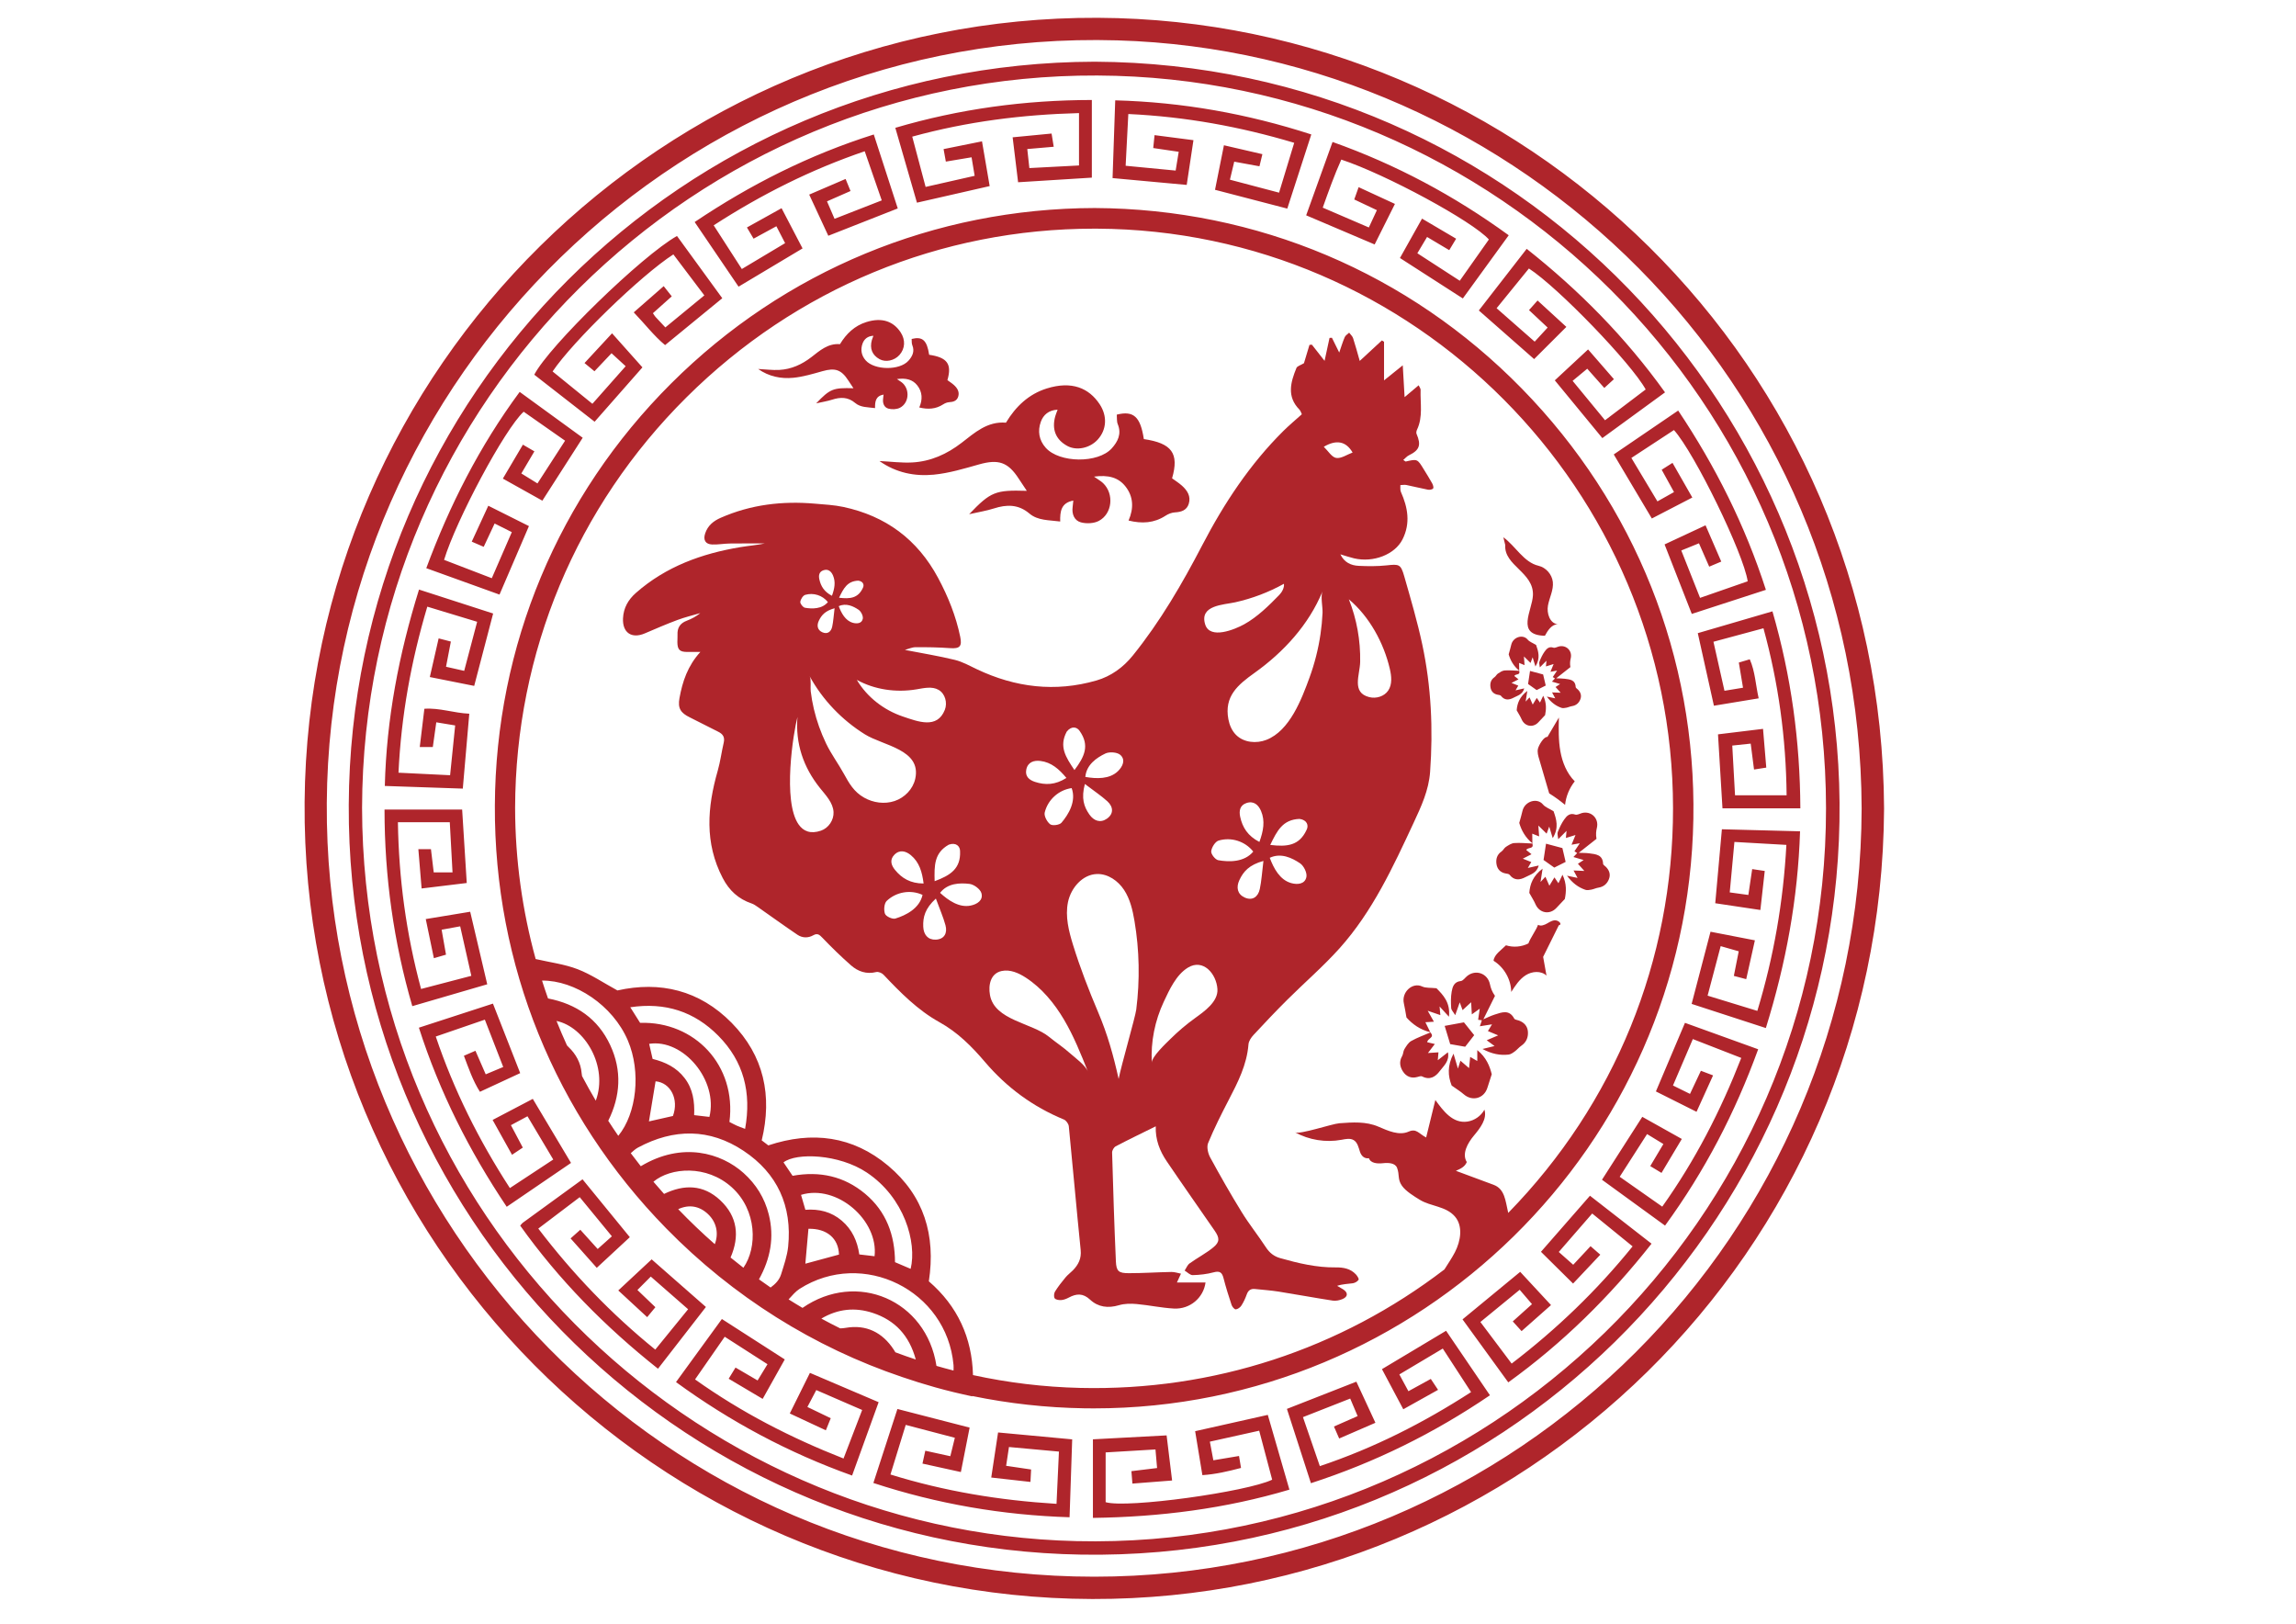 <?xml version="1.0" encoding="utf-8"?>
<!-- Generator: Adobe Illustrator 25.2.3, SVG Export Plug-In . SVG Version: 6.00 Build 0)  -->
<svg version="1.1" xmlns="http://www.w3.org/2000/svg" xmlns:xlink="http://www.w3.org/1999/xlink" x="0px" y="0px"
	 viewBox="0 0 1190.55 841.89" style="enable-background:new 0 0 1190.55 841.89;" xml:space="preserve">
<style type="text/css">
	.st0{fill:#AF252B;}
</style>
<g id="Circle">
	<path class="st0" d="M472.97,239.76c9.6-0.51,18.02-4.3,25.67-10.2c6.75-5.2,13.28-11.22,22.98-10.43
		c5.05-8.39,11.81-14.81,21.13-17.72c13.01-4.07,21.93-0.22,27.48,8.19c4.03,6.1,3.62,13.13-0.96,18.23
		c-4.09,4.55-11.04,6.01-15.89,3.34c-5.94-3.26-8.09-8.58-6.19-15.37c0.26-0.94,0.65-1.84,1.22-3.4c-4.61,0.2-7.41,2.69-8.7,6.25
		c-1.72,4.77-1.01,9.53,2.55,13.51c7.07,7.91,27.12,8.17,34.23,0.28c3.12-3.47,5.18-7.47,3.12-12.49c-0.62-1.51-0.37-3.36-0.52-4.99
		c8.77-2.18,12.26,1.11,14.03,12.68c14.51,2.14,18.4,7.36,14.64,20.34c1.62,1.19,3.5,2.36,5.12,3.81c2.77,2.48,4.74,5.5,3.54,9.38
		c-1.04,3.37-3.84,4.29-7.18,4.47c-1.66,0.09-3.46,0.81-4.87,1.73c-5.95,3.87-12.25,4.21-19.17,2.5c2.76-6.31,2.56-12.42-1.63-17.71
		c-3.71-4.69-8.98-6.04-16.29-5.06c2.25,1.59,3.62,2.33,4.71,3.37c5.78,5.53,4.85,15.87-2.22,19.59c-2.57,1.35-6.41,1.52-9.28,0.75
		c-3.42-0.92-4.79-4.26-4.29-7.98c0.13-0.94,0.2-1.89,0.35-3.31c-6.37,1.18-6.91,5.63-6.8,10.85c-5.85-0.79-11.56-0.41-15.95-4.12
		c-5.78-4.89-11.83-4.77-18.5-2.63c-3.78,1.22-7.75,1.82-12.76,2.96c11.18-11.67,13.58-12.61,29.9-12.11
		c-1.51-2.26-2.86-4.25-4.17-6.27c-5.6-8.67-10.57-10.26-20.61-7.43c-7.74,2.18-15.57,4.56-23.51,5.32
		c-9.84,0.94-19.48-0.96-28.13-7.07C461.97,239.3,467.5,240.05,472.97,239.76z M411.32,195.86c5.13-0.49,10.2-2.03,15.21-3.44
		c6.49-1.83,9.71-0.8,13.33,4.81c0.84,1.31,1.72,2.59,2.69,4.06c-10.56-0.33-12.11,0.28-19.34,7.83c3.24-0.73,5.81-1.13,8.25-1.91
		c4.32-1.39,8.23-1.46,11.97,1.7c2.84,2.4,6.53,2.16,10.32,2.67c-0.07-3.38,0.27-6.25,4.4-7.02c-0.1,0.91-0.15,1.53-0.23,2.14
		c-0.32,2.41,0.56,4.57,2.78,5.16c1.85,0.5,4.34,0.39,6-0.49c4.57-2.41,5.18-9.1,1.44-12.67c-0.7-0.67-1.59-1.15-3.05-2.18
		c4.73-0.64,8.14,0.24,10.54,3.27c2.71,3.42,2.84,7.37,1.05,11.46c4.48,1.1,8.56,0.88,12.4-1.62c0.92-0.6,2.08-1.06,3.15-1.12
		c2.16-0.12,3.97-0.72,4.64-2.89c0.77-2.51-0.5-4.47-2.29-6.07c-1.05-0.94-2.27-1.69-3.31-2.47c2.43-8.39-0.08-11.77-9.47-13.15
		c-1.14-7.49-3.4-9.61-9.07-8.2c0.09,1.05-0.06,2.25,0.34,3.23c1.33,3.25,0,5.84-2.02,8.08c-4.6,5.11-17.57,4.94-22.14-0.18
		c-2.3-2.57-2.76-5.65-1.65-8.74c0.83-2.3,2.64-3.91,5.63-4.04c-0.36,1.01-0.62,1.59-0.79,2.2c-1.23,4.39,0.16,7.83,4,9.94
		c3.14,1.72,7.63,0.78,10.28-2.16c2.97-3.3,3.23-7.85,0.62-11.79c-3.59-5.44-9.36-7.93-17.77-5.3c-6.03,1.88-10.4,6.04-13.67,11.46
		c-6.28-0.51-10.5,3.38-14.87,6.75c-4.95,3.81-10.39,6.27-16.6,6.6c-3.54,0.19-7.12-0.3-10.96-0.49
		C398.72,195.24,404.95,196.47,411.32,195.86z M731.77,539.7c-1.51,0.85-2.57,2.67-3.54,4.24c-0.65,1.04-0.56,2.53-1.18,3.59
		c-1.66,2.83-1.15,5.59,0.45,8.02c1.67,2.54,4.24,3.68,7.4,2.82c0.82-0.22,1.88-0.63,2.51-0.31c4.04,2.07,6.96,0.21,9.2-2.82
		c1.98-2.68,5.09-5.02,4.19-9.7c-1.95,1.53-3.56,2.79-5.26,4.13c0.12-1.38,0.23-2.65,0.35-4.09c-1.93,0.12-3.48,0.22-5.46,0.35
		c1.4-1.83,2.41-3.14,3.57-4.66c-1.71-0.4-2.92-0.69-3.93-0.93c0.13-2.12,4.09-2.35,1.68-5.01l0.14-0.14
		c-0.08-0.02-0.15-0.05-0.23-0.06c0.02,0.04,0.04,0.09,0.07,0.13C738.38,536.71,734.92,537.93,731.77,539.7z M766.02,544.42
		c0,2.45,0,3.99,0,5.66c-1.24-0.72-2.25-1.3-3.68-2.13c-0.23,2.24-0.4,3.97-0.59,5.81c-1.6-1.38-2.88-2.47-4.46-3.83
		c-0.48,1.5-0.8,2.51-1.3,4.08c-0.77-2.59-1.36-4.56-2.3-7.74c-3.29,6.32-2.89,11.58-0.96,16.52c2.64,1.89,4.58,3.06,6.25,4.52
		c4.39,3.85,10.51,2.24,12.27-3.32c0.67-2.11,1.35-4.22,2.27-7.05C772.48,552.78,770.74,548.23,766.02,544.42z M727.96,520.25
		c0.5,2.15,0.81,4.35,1.34,7.25c3.04,3.44,7.12,6.41,12.35,7.64c-0.85-1.72-1.69-3.44-2.54-5.17c1.36-0.08,2.71-0.17,4.42-0.27
		c-1.12-1.98-2.05-3.61-3.22-5.68c2.33,0.8,4.17,1.43,6.56,2.25c-0.17-1.9-0.27-3.03-0.4-4.48c1.59,1.74,2.93,3.23,4.85,5.33
		c0.85-7.35-3.04-11.3-6.46-14.77c-3.04-0.33-5.52-0.02-7.44-0.92C732.39,509.07,726.6,514.39,727.96,520.25z M754.58,526.31
		c0.9-2.55,1.51-4.28,2.34-6.64c0.64,1.73,0.99,2.7,1.48,4.02c1.52-1.4,2.87-2.65,4.43-4.08c0.12,2.14,0.23,3.95,0.36,6.28
		c1.56-1.12,2.57-1.84,4.1-2.93c-0.35,2.41-0.59,4.05-0.83,5.74c0.9,0.12,1.42,0.19,1.93,0.25c0.15-0.06,0.29-0.14,0.42-0.22
		c-0.13,0.09-0.27,0.16-0.42,0.22c-0.3,0.91-0.6,1.82-1.03,3.11c2.35-0.37,4.2-0.67,6.3-1c-0.84,1.38-1.47,2.41-2.13,3.5
		c1.96,0.82,3.51,1.46,5.32,2.22c-2.11,0.9-3.76,1.6-5.94,2.54c1.73,1.28,2.79,2.05,4.07,3c-2.03,0.49-3.64,0.88-6.27,1.52
		c4.94,2.64,9.14,3.38,13.53,2.91c1.12-0.12,2.24-0.92,3.21-1.63c1.2-0.87,2.14-2.1,3.36-2.93c2.61-1.79,3.68-4.33,3.46-7.31
		c-0.21-2.91-1.99-4.83-4.74-5.81c-0.81-0.29-2.05-0.39-2.35-0.97c-2.58-4.87-6.43-3.28-10.14-2.1c-2.01,0.64-3.91,1.61-5.86,2.44
		c2-4.04,4.01-8.09,6.01-12.13c-1.55-2.2-2.21-4.11-2.62-6.07c-1.18-5.63-7.45-7.85-11.88-4.16c-1.07,0.89-2.07,2.41-3.22,2.53
		c-3.53,0.38-4.29,2.99-4.74,5.53c-0.48,2.76-0.44,5.65-0.25,8.46C752.56,523.7,753.66,524.74,754.58,526.31z M764.42,536.68
		c-1.81-2.26-3.37-4.22-5.32-6.65c-3.11,0.57-6.11,1.13-9.99,1.84c1.03,3.41,1.97,6.5,2.86,9.45c2.75,0.48,5.13,0.9,7.77,1.36
		C761.32,540.67,762.87,538.68,764.42,536.68z M780.85,439.07c-0.89,0.57-1.37,1.77-2.26,2.37c-2.35,1.6-2.98,3.94-2.63,6.44
		c0.36,2.6,1.94,4.45,4.74,4.96c0.72,0.13,1.71,0.21,2.07,0.69c2.39,3.12,5.36,2.75,8.23,1.21c2.54-1.36,5.84-2.03,6.87-6.02
		c-2.09,0.47-3.82,0.86-5.64,1.27c0.6-1.03,1.16-1.99,1.79-3.06c-1.56-0.62-2.8-1.12-4.4-1.75c1.78-0.91,3.05-1.56,4.52-2.31
		c-1.18-0.95-2.03-1.62-2.73-2.19c0.89-1.61,4.07-0.32,3.18-3.29l0.16-0.06c-0.06-0.04-0.1-0.09-0.16-0.14c0,0.04,0,0.09,0,0.13
		c-3.14-0.12-6.29-0.45-9.41-0.24C783.7,437.18,782.19,438.21,780.85,439.07z M808.1,457.91c-0.7-1.02-1.27-1.85-2.08-3.03
		c-1.01,1.67-1.79,2.95-2.62,4.32c-0.74-1.67-1.33-3-2.06-4.65c-0.93,1-1.56,1.67-2.53,2.71c0.36-2.31,0.63-4.07,1.07-6.9
		c-4.92,3.71-6.56,7.97-6.89,12.56c1.36,2.46,2.44,4.09,3.2,5.86c2,4.64,7.38,5.65,10.83,1.96c1.31-1.4,2.63-2.79,4.39-4.67
		c0.73-3.64,1.07-7.84-1.21-12.57C809.29,455.41,808.72,456.61,808.1,457.91z M798.09,433.63c-0.14-1.96-0.26-3.58-0.41-5.63
		c1.52,1.49,2.72,2.67,4.29,4.2c0.57-1.55,0.91-2.47,1.35-3.65c0.59,1.95,1.1,3.61,1.81,5.97c3.39-5.43,1.82-9.96,0.44-13.94
		c-2.25-1.39-4.31-2.07-5.47-3.48c-3.04-3.71-9.54-1.71-10.67,3.38c-0.41,1.87-0.98,3.7-1.65,6.16c1.09,3.82,3.19,7.65,6.81,10.56
		c-0.02-1.66-0.04-3.32-0.07-4.99C795.63,432.64,796.72,433.07,798.09,433.63z M816.84,422.32c-2.9-1.02-4.47,0.74-5.76,2.56
		c-1.4,1.97-2.45,4.25-3.34,6.52c-0.35,0.9,0.12,2.12,0.26,3.68c1.65-1.66,2.77-2.78,4.3-4.32c-0.15,1.59-0.23,2.47-0.34,3.69
		c1.71-0.53,3.23-1,4.98-1.54c-0.7,1.72-1.29,3.17-2.05,5.04c1.63-0.29,2.69-0.48,4.29-0.77c-1.17,1.75-1.96,2.94-2.78,4.17
		c0.66,0.43,1.04,0.67,1.42,0.92c-0.57,0.6-1.15,1.2-1.96,2.05c1.98,0.58,3.53,1.04,5.3,1.56c-1.17,0.77-2.04,1.34-2.96,1.94
		c1.23,1.37,2.2,2.45,3.33,3.71c-1.98-0.08-3.53-0.14-5.59-0.23c0.88,1.64,1.42,2.64,2.07,3.85c-1.77-0.37-3.17-0.66-5.47-1.14
		c2.88,3.89,5.89,6.04,9.49,7.3c0.92,0.32,2.1,0.11,3.11-0.08c1.26-0.24,2.45-0.84,3.72-1.04c2.71-0.43,4.49-2.01,5.42-4.43
		c0.92-2.35,0.24-4.51-1.55-6.31c-0.53-0.53-1.46-1.07-1.48-1.63c-0.2-4.76-3.81-4.95-7.14-5.41c-1.81-0.25-3.66-0.19-5.49-0.27
		c3.07-2.42,6.14-4.83,9.2-7.25c-0.39-2.29-0.2-4.03,0.21-5.72c1.17-4.83-2.9-8.9-7.74-7.66
		C819.14,421.83,817.79,422.65,816.84,422.32z M800.38,445.85c1.97,1.4,3.67,2.61,5.57,3.95c1.97-0.99,3.93-1.97,5.88-2.95
		c-0.57-2.44-1.07-4.55-1.68-7.17c-2.64-0.71-5.2-1.39-8.49-2.27C801.2,440.45,800.78,443.21,800.38,445.85z M776.62,360.19
		c0.58,0.11,1.36,0.17,1.66,0.55c1.91,2.49,4.28,2.2,6.58,0.97c2.03-1.09,4.67-1.63,5.5-4.82c-1.67,0.38-3.05,0.69-4.51,1.02
		c0.48-0.83,0.93-1.59,1.43-2.45c-1.24-0.5-2.24-0.89-3.51-1.4c1.42-0.73,2.44-1.24,3.62-1.85c-0.95-0.76-1.62-1.3-2.18-1.75
		c0.71-1.29,3.26-0.26,2.54-2.63l0.13-0.04c-0.04-0.04-0.08-0.07-0.13-0.11c0,0.03,0,0.07,0,0.1c-2.51-0.1-5.03-0.36-7.53-0.19
		c-1.19,0.08-2.4,0.91-3.47,1.6c-0.71,0.46-1.1,1.41-1.8,1.89c-1.88,1.28-2.38,3.15-2.1,5.15
		C773.12,358.31,774.39,359.78,776.62,360.19z M786.45,368.25c1.09,1.97,1.95,3.27,2.56,4.68c1.6,3.71,5.9,4.52,8.66,1.57
		c1.05-1.12,2.1-2.23,3.51-3.74c0.58-2.91,0.85-6.27-0.97-10.05c-0.73,1.53-1.19,2.49-1.68,3.53c-0.56-0.82-1.02-1.48-1.67-2.42
		c-0.81,1.33-1.43,2.36-2.09,3.46c-0.59-1.34-1.06-2.4-1.65-3.72c-0.75,0.8-1.24,1.33-2.02,2.17c0.29-1.85,0.51-3.25,0.86-5.52
		C788.02,361.18,786.71,364.59,786.45,368.25z M790.53,344.83c-0.11-1.57-0.21-2.86-0.32-4.5c1.22,1.19,2.18,2.13,3.43,3.36
		c0.46-1.24,0.73-1.97,1.08-2.92c0.47,1.56,0.88,2.89,1.45,4.77c2.71-4.34,1.46-7.96,0.35-11.15c-1.8-1.11-3.45-1.65-4.37-2.78
		c-2.43-2.97-7.63-1.37-8.53,2.7c-0.33,1.49-0.79,2.96-1.32,4.93c0.88,3.05,2.55,6.12,5.45,8.44c-0.02-1.33-0.04-2.66-0.05-3.99
		C788.56,344.04,789.43,344.39,790.53,344.83z M805.52,335.79c-2.32-0.81-3.57,0.59-4.61,2.05c-1.12,1.58-1.96,3.4-2.67,5.21
		c-0.28,0.72,0.1,1.7,0.21,2.95c1.32-1.33,2.21-2.22,3.44-3.45c-0.12,1.27-0.18,1.98-0.27,2.95c1.37-0.42,2.58-0.8,3.98-1.24
		c-0.56,1.37-1.03,2.54-1.64,4.03c1.31-0.23,2.15-0.39,3.43-0.62c-0.94,1.4-1.57,2.35-2.23,3.34c0.53,0.34,0.83,0.54,1.13,0.73
		c-0.46,0.48-0.92,0.96-1.56,1.64c1.58,0.46,2.82,0.83,4.24,1.25c-0.93,0.61-1.63,1.07-2.37,1.55c0.98,1.1,1.76,1.96,2.66,2.97
		c-1.58-0.06-2.83-0.11-4.47-0.18c0.7,1.31,1.13,2.11,1.65,3.08c-1.42-0.29-2.54-0.53-4.37-0.91c2.3,3.11,4.71,4.83,7.59,5.84
		c0.74,0.26,1.68,0.09,2.49-0.06c1.01-0.19,1.96-0.67,2.97-0.83c2.17-0.34,3.59-1.61,4.34-3.54c0.73-1.88,0.19-3.61-1.24-5.04
		c-0.42-0.42-1.16-0.85-1.18-1.3c-0.16-3.81-3.04-3.96-5.71-4.32c-1.45-0.2-2.92-0.15-4.39-0.22c2.45-1.93,4.91-3.87,7.36-5.8
		c-0.31-1.83-0.16-3.22,0.17-4.57c0.94-3.87-2.32-7.12-6.19-6.13C807.35,335.4,806.27,336.06,805.52,335.79z M801.51,355.41
		c-0.46-1.95-0.85-3.64-1.35-5.74c-2.11-0.57-4.15-1.11-6.79-1.82c-0.37,2.44-0.7,4.64-1.02,6.76c1.57,1.12,2.94,2.08,4.45,3.16
		C798.39,356.98,799.95,356.19,801.51,355.41z M976.95,419.2C975.7,650.81,787.73,829.53,566.46,829
		c-225.43-0.54-410.3-185.4-408.51-413.19C159.73,190.06,344.95,8.24,569.32,9.23C789.18,10.21,975.87,188.5,976.95,419.2z
		 M965.32,419.21C964.57,197.45,786.69,26.96,579.41,20.93c-224.61-6.53-408.53,174.65-409.96,395.4
		c-1.42,219.08,175.87,401.12,398.01,401.1C785.98,817.4,964.66,640.15,965.32,419.21z M953.82,425.98
		c-3.64,209.07-175.94,383.5-392.95,380.01c-211.05-3.39-381.05-176.48-380.03-388.72c1.02-212.62,173.35-384.79,386.87-385.28
		C786.82,33.11,957.52,213.17,953.82,425.98z M946.85,418.88C946.64,208.03,775.29,40.02,568.99,39.15
		C360.97,38.27,188.3,206.99,187.74,418.8c0.41,211.22,170.17,375.51,370.49,380.19C770.23,803.95,947.06,632.53,946.85,418.88z
		 M888.72,365.88c7.75-1.28,15.37-2.54,23.21-3.83c-1.59-7.04-1.82-13.89-4.62-20.24c-2.13,0.63-3.78,1.12-5.67,1.69
		c0.73,4.4,1.43,8.64,2.17,13.05c-3.54,0.58-6.43,1.05-9.62,1.58c-1.96-8.72-3.79-16.9-5.71-25.41c8.81-2.38,17.08-4.61,25.93-6.99
		c7.8,28.39,11.7,56.9,12.01,86.57c-9.28,0-17.99,0-26.75,0c-0.49-8.76-0.95-17.17-1.43-25.76c3.62-0.38,6.52-0.69,9.56-1.01
		c0.61,4.78,1.15,8.94,1.72,13.43c2.17-0.34,4.01-0.63,6.35-1c-0.57-6.84-1.11-13.27-1.68-20.08c-8.19,1-15.65,1.91-23.35,2.84
		c0.79,13.09,1.55,25.73,2.32,38.37c13.69,0,26.87,0,40.38,0c-0.17-34.74-4.71-68.43-14.47-102.14
		c-13.4,3.91-26.14,7.64-38.71,11.31C883.24,341.21,885.94,353.37,888.72,365.88z M419.97,711.76c-3.43,6.91-6.83,13.79-10.44,21.05
		c6.53,3.05,12.38,5.78,18.7,8.73c0.98-2.41,1.73-4.26,2.54-6.27c-4.2-2.02-7.97-3.83-12.11-5.83c1.71-3.25,3.14-5.96,4.61-8.76
		c8.1,3.52,15.68,6.8,23.79,10.32c-3.26,8.48-6.43,16.73-9.66,25.16c-27.56-10.84-52.94-23.9-76.99-41
		c5.3-7.63,10.22-14.72,15.38-22.13c7.46,4.79,14.67,9.42,22.18,14.24c-1.85,3.04-3.47,5.7-5.13,8.42c-4-2.33-7.6-4.44-11.45-6.69
		c-1.29,2.1-2.26,3.7-3.55,5.8c6.03,3.57,11.7,6.93,17.63,10.45c4.05-7.23,7.74-13.82,11.46-20.46
		c-10.98-7.05-21.73-13.96-32.61-20.95c-7.99,10.99-15.78,21.68-23.79,32.7c28.15,20.52,58.32,36.65,91.31,48.45
		c4.74-13.1,9.27-25.62,13.76-38.03C443.48,721.8,431.83,716.83,419.97,711.76z M889.41,468.28c7.69,1.15,15.41,2.31,23.4,3.5
		c0.81-7.24,1.53-13.65,2.27-20.23c-2.47-0.37-4.49-0.67-6.51-0.97c-0.7,4.73-1.34,9-1.99,13.41c-3.53-0.49-6.41-0.88-9.65-1.33
		c0.83-8.96,1.6-17.34,2.42-26.16c9.21,0.52,17.78,1.01,26.95,1.53c-1.6,29.48-6.52,57.87-15.06,86.06
		c-8.93-2.73-17.27-5.29-25.79-7.9c2.33-8.81,4.51-17.08,6.78-25.67c3.59,1.03,6.52,1.87,9.36,2.68c-0.92,4.63-1.7,8.56-2.53,12.75
		c2.42,0.64,4.37,1.15,6.41,1.69c1.51-6.75,2.96-13.23,4.5-20.13c-7.89-1.53-15.26-2.96-23.01-4.46
		c-3.38,12.93-6.54,24.99-9.79,37.42c12.83,4.17,25.46,8.29,38.48,12.52c10.45-33.63,16.62-67.09,17.74-102
		c-13.96-0.36-27.17-0.71-40.53-1.06C891.67,443.09,890.55,455.54,889.41,468.28z M243.34,370.02c-8.04-0.35-15.4-3.12-23.29-2.56
		c-0.83,6.91-1.6,13.29-2.39,19.82c2.71,0,4.75,0,6.77,0c0.6-4.25,1.16-8.22,1.8-12.8c3.42,0.56,6.42,1.06,9.79,1.62
		c-0.91,8.92-1.76,17.27-2.63,25.81c-9.22-0.45-17.66-0.86-26.76-1.31c1.41-29.55,6.51-57.73,14.94-86.08
		c8.92,2.7,17.37,5.27,25.85,7.84c-2.36,8.94-4.51,17.07-6.72,25.44c-3.39-0.77-6.26-1.41-9.42-2.13c0.88-4.57,1.69-8.8,2.51-13.06
		c-2.35-0.61-4.15-1.08-6.34-1.64c-1.59,6.99-3.06,13.42-4.57,20.04c7.96,1.59,15.36,3.06,23.01,4.59
		c3.27-12.5,6.47-24.72,9.82-37.53c-12.8-4.13-25.56-8.25-38.43-12.41c-10.5,33.65-16.88,67.24-17.74,101.81
		c13.97,0.48,27.05,0.92,40.44,1.38C241.09,395.87,242.19,383.26,243.34,370.02z M618.84,72.67c-7.05-0.91-13.44-1.74-20.17-2.61
		c-0.25,2.51-0.44,4.37-0.68,6.69c4.49,0.66,8.74,1.29,13.21,1.95c-0.59,3.65-1.06,6.54-1.58,9.73c-8.73-0.84-17.11-1.64-25.94-2.49
		c0.47-9.07,0.92-17.76,1.39-26.83c29.72,1.4,57.89,6.53,86.02,14.93c-2.7,8.87-5.24,17.25-7.85,25.84
		c-8.76-2.31-17.02-4.49-25.48-6.72c0.79-3.29,1.47-6.15,2.23-9.34c4.59,0.84,8.78,1.6,13.08,2.39c0.58-2.39,0.99-4.08,1.52-6.28
		c-6.56-1.52-12.99-3.01-19.94-4.62c-1.6,7.99-3.08,15.38-4.62,23.09c12.86,3.35,24.94,6.49,37.47,9.75
		c4.11-12.7,8.24-25.43,12.45-38.45c-33.15-10.73-66.67-16.74-101.67-17.68c-0.47,13.79-0.93,26.97-1.38,40.31
		c13.23,1.22,25.65,2.36,38.45,3.54C616.55,87.92,617.67,80.49,618.84,72.67z M337.9,652.91c-5.74,5.35-11.41,10.63-17.3,16.12
		c5.01,4.63,9.88,9.13,14.98,13.84c1.65-2,2.93-3.56,4.26-5.16c-3.38-3.23-6.41-6.14-9.32-8.92c2.54-2.55,4.73-4.74,6.93-6.95
		c6.45,5.64,12.84,11.23,19.36,16.93c-5.75,7.07-11.31,13.89-17.03,20.93c-22.93-18.58-42.8-39.35-60.66-62.75
		c7.28-5.51,14.28-10.81,21.49-16.28c5.62,6.84,10.98,13.37,16.67,20.29c-2.44,2.18-4.86,4.35-7.36,6.58
		c-3.2-3.54-5.99-6.63-9.01-9.98c-1.95,1.73-3.44,3.06-5.04,4.49c4.77,5.36,9.08,10.21,13.57,15.25
		c5.96-5.53,11.5-10.67,17.14-15.89c-8.39-10.26-16.41-20.08-24.52-30c-10.44,7.59-20.75,15.07-31.04,22.57
		c-0.41,0.3-0.7,0.78-1.28,1.44c20.06,28.14,44.05,52.46,71.45,74.19c8.42-10.84,16.59-21.37,24.85-32.01
		C356.09,668.88,346.58,660.53,337.9,652.91z M619.72,741.99c1.21,7.36,2.43,14.76,3.75,22.79c6.92-0.45,13.34-1.98,20.04-3.73
		c-0.34-2.04-0.65-3.86-1.04-6.2c-4.6,0.77-8.68,1.45-13.31,2.23c-0.61-3.26-1.18-6.29-1.81-9.66c8.66-1.92,16.97-3.77,25.58-5.68
		c2.36,8.89,4.56,17.19,6.73,25.4c-13.02,6.29-75.25,14.97-86.35,11.66c0-8.44,0-17.03,0-25.8c8.7-0.52,17.1-1.02,25.84-1.54
		c0.3,3.52,0.56,6.44,0.83,9.64c-4.51,0.55-8.8,1.07-13.31,1.62c0.19,2.34,0.33,4.03,0.52,6.44c7.03-0.55,13.64-1.06,20.58-1.6
		c-0.99-8.15-1.92-15.78-2.85-23.39c-13.16,0.7-25.64,1.37-38.21,2.04c0,13.72,0,26.95,0,40.74c34.7-0.49,68.49-4.72,101.89-14.65
		c-3.8-13.13-7.46-25.8-11.21-38.76C644.83,736.36,632.5,739.12,619.72,741.99z M416.15,128.79c-3.6-6.91-7.14-13.69-10.88-20.85
		c-6.41,3.57-12.04,6.7-17.96,9.99c1.33,2.25,2.36,3.98,3.44,5.81c4.2-2.29,7.86-4.28,11.83-6.44c1.66,3.21,3.07,5.94,4.53,8.76
		c-7.69,4.6-14.9,8.91-22.44,13.41c-4.92-7.64-9.67-15-14.6-22.65c24.85-16.06,50.46-28.9,78.32-38.4
		c3.03,8.74,5.89,16.99,8.83,25.47c-8.37,3.27-16.22,6.34-24.48,9.56c-1.34-3.1-2.55-5.92-3.91-9.06c4.33-1.9,8.14-3.58,12.2-5.36
		c-0.94-2.3-1.73-4.22-2.56-6.25c-6.39,2.75-12.5,5.38-18.87,8.11c3.49,7.53,6.73,14.51,9.91,21.34
		c12.27-4.83,24.04-9.46,36.01-14.17c-4.15-12.81-8.22-25.34-12.43-38.34c-33.47,10.58-63.93,25.95-92.88,45.39
		c7.73,11.38,15.18,22.35,22.76,33.51C394.07,141.99,404.92,135.5,416.15,128.79z M856.53,268.81c6.89-3.57,13.73-7.11,20.99-10.87
		c-3.54-6.19-6.82-11.94-10.27-17.97c-2.21,1.41-3.77,2.41-5.61,3.57c2.26,4.08,4.28,7.74,6.39,11.57c-2.96,1.66-5.68,3.19-8.6,4.83
		c-4.56-7.61-8.9-14.84-13.51-22.52c7.5-4.91,14.82-9.71,22.08-14.46c10.73,11.97,36.06,63.91,38.24,78.41
		c-8.06,2.8-16.18,5.63-24.7,8.59c-3.27-8.26-6.42-16.2-9.74-24.57c3.19-1.3,6.05-2.45,9.17-3.72c1.88,4.3,3.56,8.13,5.31,12.11
		c2.13-0.9,4-1.68,6.25-2.63c-2.82-6.51-5.4-12.46-8.15-18.81c-7.48,3.49-14.41,6.73-21.24,9.91c4.88,12.47,9.49,24.23,14.11,36.03
		c12.92-4.2,25.44-8.26,38.43-12.48c-10.81-33.46-26.15-64.01-45.49-92.95c-11.39,7.76-22.33,15.21-33.4,22.75
		C843.42,246.75,849.9,257.64,856.53,268.81z M858.64,565.85c6.97,3.49,13.8,6.91,21.07,10.56c2.98-6.57,5.7-12.58,8.57-18.88
		c-2.59-0.98-4.47-1.7-6.31-2.39c-1.96,4.15-3.73,7.91-5.65,11.99c-3.25-1.6-5.91-2.91-8.83-4.36c3.45-8.07,6.82-15.94,10.3-24.07
		c8.57,3.34,16.73,6.52,25.11,9.78c-10.78,27.59-23.91,53.14-40.97,77.1c-7.54-5.29-14.74-10.34-22.06-15.48
		c4.82-7.52,9.38-14.63,14.19-22.14c2.94,1.8,5.67,3.46,8.46,5.16c-2.43,4.08-4.5,7.57-6.81,11.44c1.96,1.18,3.71,2.24,5.84,3.53
		c3.56-5.94,6.9-11.53,10.53-17.6c-7.05-3.94-13.75-7.69-20.5-11.47c-7.11,11.1-13.93,21.73-20.9,32.62
		c10.98,7.98,21.66,15.75,32.7,23.77c20.67-28.33,36.34-58.56,48.29-91.42c-13.04-4.71-25.55-9.22-37.96-13.7
		C868.61,542.34,863.72,553.87,858.64,565.85z M712.8,126.74c3.45-6.9,6.88-13.74,10.52-21.02c-6.53-3.01-12.4-5.72-18.83-8.69
		c-0.9,2.53-1.57,4.42-2.27,6.38c4.12,1.95,7.76,3.67,11.74,5.55c-1.46,3.15-2.77,5.96-4.17,8.97c-8.1-3.48-15.84-6.81-23.91-10.28
		c3.05-8.55,6.02-16.89,9.62-24.91c23.09,7.6,68.02,31.93,76.53,41.42c-4.99,7.07-10.02,14.21-15.09,21.39
		c-7.67-4.97-14.62-9.47-22-14.25c1.72-2.89,3.3-5.54,5.04-8.45c4.04,2.4,7.63,4.54,11.5,6.84c1.14-1.89,2.21-3.67,3.57-5.93
		c-5.97-3.52-11.66-6.87-17.68-10.42c-3.99,7.11-7.61,13.56-11.45,20.42c11.07,7.11,21.71,13.95,32.61,20.97
		c8.02-11.04,15.88-21.86,23.79-32.76c-28.32-20.58-58.48-36.69-91.35-48.37c-4.69,13.04-9.2,25.58-13.68,38.03
		C689.34,116.75,700.84,121.65,712.8,126.74z M274.27,272.75c-6.78-3.39-13.65-6.84-21.07-10.55c-2.95,6.39-5.65,12.26-8.58,18.62
		c2.31,1,4.15,1.8,6.2,2.68c1.98-4.23,3.75-8.01,5.66-12.09c3.16,1.59,5.95,2.98,8.91,4.47c-3.52,8.09-6.86,15.78-10.38,23.89
		c-8.52-3.28-16.65-6.4-24.74-9.51c6.19-20.48,31.41-67.86,41.27-76.81c7.05,4.93,14.12,9.88,21.47,15.03
		c-4.83,7.48-9.5,14.7-14.32,22.15c-2.99-1.85-5.63-3.48-8.36-5.17c2.38-4.02,4.5-7.62,6.77-11.46c-2.08-1.21-3.82-2.23-5.96-3.47
		c-3.62,6.14-6.9,11.69-10.39,17.6c7.16,4,13.74,7.68,20.48,11.44c7.08-11.03,13.96-21.77,20.92-32.62
		c-10.92-7.95-21.75-15.83-32.68-23.77c-20.89,28.24-36.35,58.82-48.43,91.39c12.8,4.61,25.37,9.15,37.97,13.69
		C264.32,295.95,269.19,284.6,274.27,272.75z M799.04,648.99c5.62,5.56,11.07,10.96,16.65,16.47c5.02-5.32,9.48-10.05,14.12-14.97
		c-1.91-1.67-3.34-2.91-5.06-4.41c-3.07,3.29-5.92,6.34-8.99,9.63c-2.81-2.49-5.03-4.45-7.48-6.63c5.85-6.73,11.5-13.23,17.33-19.94
		c7.06,5.74,13.87,11.28,20.95,17.04c-18.57,22.93-39.29,42.85-62.72,60.77c-5.52-7.35-10.86-14.45-16.21-21.57
		c7.08-5.8,13.6-11.15,20.38-16.7c2.17,2.53,4.11,4.79,6.38,7.44c-3.54,3.18-6.66,5.99-9.97,8.96c1.63,1.8,3,3.3,4.57,5.03
		c5.24-4.63,10.1-8.94,15.26-13.5c-5.56-5.99-10.78-11.63-15.98-17.23c-10.1,8.32-19.87,16.38-29.9,24.64
		c7.99,11,15.76,21.71,23.72,32.66c28.21-20.34,52.63-44.4,74.29-71.9c-11-8.56-21.44-16.69-31.93-24.86
		C815.94,629.64,807.6,639.19,799.04,648.99z M716.59,709.83c3.73,7.01,7.33,13.79,11.06,20.8c6.27-3.5,12.03-6.72,18.03-10.07
		c-1.55-2.34-2.59-3.9-3.76-5.66c-3.94,2.16-7.59,4.17-11.61,6.37c-1.65-3.06-3.11-5.77-4.7-8.7c7.73-4.61,14.96-8.91,22.52-13.41
		c4.95,7.62,9.72,14.95,14.67,22.57c-24.81,16.03-50.5,29.03-78.42,38.38c-3.07-8.92-5.91-17.14-8.75-25.4
		c8.61-3.38,16.42-6.45,24.5-9.63c1.36,3.21,2.56,6.05,3.85,9.09c-4.35,1.92-8.17,3.6-12.28,5.41c0.99,2.27,1.79,4.1,2.71,6.21
		c6.61-2.87,12.64-5.48,18.79-8.15c-3.48-7.5-6.67-14.38-9.88-21.31c-12.03,4.72-23.81,9.33-36.01,14.11
		c4.13,12.77,8.24,25.49,12.45,38.52c33.17-10.75,63.84-25.89,92.82-45.58c-7.77-11.42-15.27-22.45-22.74-33.44
		C738.42,696.78,727.58,703.26,716.59,709.83z M513.99,766.02c7.11,0.8,13.5,1.51,20.33,2.28c0.14-2.58,0.23-4.42,0.34-6.45
		c-4.39-0.65-8.37-1.24-12.95-1.91c0.52-3.41,0.99-6.57,1.47-9.74c9.01,0.82,17.37,1.59,25.91,2.37
		c-0.43,9.34-0.83,17.95-1.25,27.09c-29.58-1.82-57.98-6.49-86.11-15.21c2.73-8.86,5.25-17.07,7.92-25.72
		c9.05,2.37,17.14,4.5,25.47,6.68c-0.87,3.53-1.61,6.51-2.35,9.55c-4.65-1.02-8.7-1.9-12.98-2.84c-0.53,2.43-0.96,4.4-1.46,6.67
		c6.8,1.5,13.11,2.88,19.91,4.38c1.58-8.02,3.06-15.53,4.54-23.04c-12.87-3.32-25.05-6.45-37.44-9.65
		c-4.23,13.01-8.3,25.53-12.47,38.36c33.24,10.91,66.96,16.67,101.73,17.77c0.47-13.93,0.92-27.3,1.36-40.38
		c-13.2-1.23-25.49-2.37-38.43-3.58C516.37,750.19,515.23,757.77,513.99,766.02z M276.27,569.71c-6.98,3.66-13.78,7.22-20.83,10.92
		c3.54,6.35,6.7,12.03,10.06,18.06c2.13-1.42,3.82-2.54,5.59-3.72c-2.17-4.1-4.11-7.76-6.16-11.63c3.17-1.7,5.75-3.09,8.59-4.61
		c4.58,7.69,8.9,14.93,13.36,22.42c-7.46,4.91-14.68,9.66-22.49,14.8c-16.16-24.91-29.02-50.71-38.43-78.56
		c8.82-3.03,17.06-5.87,25.45-8.75c3.33,8.58,6.38,16.42,9.53,24.54c-3.16,1.33-6.01,2.51-9.08,3.8c-1.84-4.21-3.5-8.01-5.33-12.21
		c-2.2,0.95-3.9,1.69-5.98,2.59c2.5,6.58,4.58,12.82,8.31,18.68c7.3-3.38,14.1-6.54,20.88-9.68c-4.76-12.14-9.32-23.77-14.13-36.04
		c-12.78,4.15-25.44,8.27-38.4,12.48c10.73,33.43,26.12,63.88,45.54,92.86c11.34-7.73,22.38-15.27,33.34-22.74
		C289.34,591.61,282.85,580.74,276.27,569.71z M333.12,190.46c-5.25-5.88-10.28-11.53-15.75-17.66
		c-5.05,5.45-9.54,10.31-14.28,15.42c2.1,1.73,3.67,3.03,5.16,4.26c3.13-3.31,6.01-6.35,8.85-9.35c2.68,2.46,4.98,4.57,7.33,6.73
		c-5.77,6.51-11.37,12.84-17.25,19.49c-7.03-5.71-13.85-11.25-20.64-16.77c10.48-15.6,45.86-49.88,62.62-60.69
		c5.26,6.96,10.54,13.95,16.06,21.25c-6.9,5.67-13.52,11.11-20.21,16.61c-1.98-2.11-3.57-3.77-5.12-5.47
		c-0.46-0.51-0.8-1.14-1.33-1.9c3.23-2.89,6.38-5.7,9.77-8.74c-1.3-1.65-2.57-3.25-4.18-5.29c-5.36,4.69-10.34,9.04-15.53,13.59
		c5.81,6.03,10.48,12.21,16.25,16.97c10.18-8.34,19.88-16.28,29.66-24.3c-7.77-10.68-15.65-21.5-23.49-32.27
		c-18.08,10.13-66.45,57.16-74,71.92c10.37,8.08,20.79,16.19,31.29,24.38C316.91,208.89,325.29,199.37,333.12,190.46z M513.18,96.48
		c-1.38-8.05-2.65-15.45-3.98-23.2c-7.01,1.41-13.32,2.69-19.92,4.02c0.46,2.57,0.82,4.53,1.17,6.48c4.76-0.8,8.85-1.48,13.34-2.23
		c0.59,3.55,1.07,6.44,1.6,9.6c-8.56,1.94-16.75,3.8-25.43,5.76c-2.34-8.79-4.61-17.33-6.93-26.07
		c28.66-7.87,57.06-11.41,86.47-12.21c0,9.49,0,18.23,0,27.16c-8.76,0.46-17.16,0.9-25.74,1.35c-0.37-3.41-0.69-6.33-1.08-9.87
		c4.65-0.4,8.96-0.77,13.71-1.18c-0.4-2.46-0.74-4.6-1.11-6.85c-7.06,0.68-13.5,1.3-20.19,1.95c1,8.2,1.9,15.67,2.83,23.3
		c13.16-0.82,25.76-1.61,38.24-2.39c0-13.55,0-26.63,0-40.26c-34.8,0.05-68.57,4.6-101.91,14.43c3.85,13.3,7.55,26.13,11.22,38.81
		C488.34,102.15,500.77,99.32,513.18,96.48z M791.64,129.01c-8.51,10.95-16.74,21.54-24.82,31.95c9.73,8.55,19.26,16.93,28.67,25.21
		c5.63-5.62,11.01-10.99,16.72-16.69c-4.88-4.48-9.78-8.97-14.93-13.69c-1.79,2.01-3.12,3.51-4.44,4.99
		c3.49,3.27,6.52,6.11,9.66,9.05c-2.47,2.68-4.48,4.87-6.72,7.3c-6.64-5.83-13.07-11.48-19.74-17.33
		c5.76-7.09,11.28-13.88,16.75-20.6c15.12,9.78,53.14,49.23,60.55,62.71c-6.96,5.27-13.95,10.57-21.08,15.97
		c-5.76-7-11.14-13.54-16.81-20.43c2.62-2.17,5-4.14,7.59-6.29c3.14,3.54,5.93,6.69,8.84,9.97c1.69-1.54,3.23-2.95,4.99-4.55
		c-4.57-5.26-8.95-10.3-13.4-15.42c-5.93,5.51-11.7,10.87-17.25,16.03c8.38,10.19,16.44,19.97,24.64,29.94
		c11-8.02,21.68-15.81,32.51-23.71C842.79,174.75,818.87,150.57,791.64,129.01z M243.81,472.69c-7.99,1.32-15.4,2.54-23.04,3.8
		c1.42,6.83,2.76,13.3,4.21,20.28c2.68-0.78,4.55-1.32,6.29-1.83c-0.83-4.72-1.52-8.65-2.27-12.93c3.47-0.63,6.35-1.16,9.62-1.76
		c1.95,8.64,3.82,16.98,5.78,25.67c-9,2.35-17.41,4.55-26.06,6.81c-7.75-28.79-11.55-57.19-12.01-86.45c9.39,0,18.12,0,26.9,0
		c0.48,8.82,0.94,17.21,1.42,26.01c-3.61,0-6.52,0-9.75,0c-0.49-4.09-0.96-8.09-1.44-12.05c-2.24,0-4.26,0-6.53,0
		c0.57,6.87,1.1,13.35,1.69,20.39c8.21-1,15.79-1.92,23.41-2.84c-0.83-13.17-1.6-25.51-2.39-38.08c-13.45,0-26.61,0-40.25,0
		c0.01,34.89,4.74,68.66,14.4,101.93c13.18-3.84,25.97-7.57,38.86-11.33C249.62,497.43,246.74,485.19,243.81,472.69z M878.06,424.61
		c-2.95,169.52-141.92,305.56-310.86,305.56c-1.69,0-3.37-0.01-5.06-0.04c-19.69-0.32-39.08-2.48-57.98-6.37
		c0,0.06-0.01,0.12-0.01,0.18c-6.4-1.35-12.79-2.89-19.16-4.67c-5.78-1.61-11.48-3.4-17.1-5.32
		c-45.79-15.44-87.66-41.58-122.46-77.12c-57.68-58.91-89.23-136.77-88.83-219.23c0.4-82.73,32.88-160.44,91.45-218.83
		c58.62-58.44,136.6-90.73,219.57-90.92h0.02c84.21,0.43,162.88,33.69,221.51,93.66C847.95,261.64,879.52,340.87,878.06,424.61z
		 M288.57,529.31c1.72,4.28,3.52,8.51,5.43,12.69c0.26,0.28,0.52,0.56,0.8,0.83c3.84,3.64,6.34,8.19,6.79,13.49
		c0.05,0.53,0.12,1.05,0.21,1.56c2.28,4.31,4.65,8.57,7.13,12.76C315.49,552.93,303.29,532.39,288.57,529.31z M320.6,588.87
		c9.52-11.58,11.9-33.15,4.97-49.41c-7.84-18.38-27.58-31.26-44.51-31.08c0.99,3.11,2.02,6.19,3.11,9.26
		c14.71,2.85,25.87,10.54,32.24,24.18c6.2,13.26,5.3,26.53-1.02,39.24C317.09,583.69,318.82,586.29,320.6,588.87z M378.24,581.67
		c1.21,0.62,2.43,1.31,3.71,1.88c1.22,0.55,2.5,0.98,4.41,1.71c3.39-18.86-0.74-34.99-13.88-48.27
		c-12.4-12.53-27.5-17.5-45.66-14.78c1.96,3.1,3.46,5.48,5.1,8.08C360.16,529.42,382.02,552.24,378.24,581.67z M359.94,578.14
		c2.76,0.32,5.18,0.61,7.91,0.92c4.67-18.93-13.52-40.65-31.24-37.89c0.59,2.57,1.17,5.12,1.79,7.82c6.6,1.63,12.37,4.43,16.57,9.9
		C359.31,564.52,360.24,571.04,359.94,578.14z M339.94,560.6c-1.11,6.73-2.22,13.44-3.44,20.79c4.46-1.01,8.51-1.93,12.44-2.81
		C352.16,569.88,347.7,561.26,339.94,560.6z M367.18,629.5c-4.46-4.26-9.84-5.22-15.51-2.61c6.07,6.32,12.4,12.37,18.98,18.15
		C372.82,639.31,371.45,633.57,367.18,629.5z M379.48,615.57c-13.04-11.8-31.76-10.36-40.66-2.91c1.81,2.13,3.65,4.24,5.52,6.32
		c10.37-5.02,20.36-4.91,29.09,3.25c9.1,8.51,10.13,18.78,5.39,29.73c2.2,1.8,4.41,3.56,6.66,5.3
		C392.78,646.81,392.6,627.44,379.48,615.57z M408.68,646.32c2.15-21.05-5.6-38.03-23.1-49.67c-17.59-11.71-36.2-11.66-54.76-1.7
		c-1.34,0.72-2.49,1.8-3.75,2.91c1.7,2.28,3.44,4.54,5.2,6.77c21.56-12.95,41.75-6.82,53.29,3.51c6.52,5.84,10.92,12.97,13.06,21.44
		c2.99,11.87,0.89,22.98-5.07,33.69c1.99,1.44,4,2.85,6.03,4.24c2.56-1.86,4.56-3.96,5.45-6.87
		C406.49,655.93,408.18,651.17,408.68,646.32z M436.49,632.86c5.35,4.56,8.08,10.55,9.08,17.5c2.82,0.33,5.37,0.63,7.92,0.93
		c2.11-18.65-19.54-37.52-38.13-31.82c0.73,2.5,1.46,5,2.25,7.74C424.77,626.68,431.12,628.27,436.49,632.86z M419.2,637.06
		c-0.55,6.22-1.07,12.12-1.6,18.1c5.94-1.61,11.7-3.17,17.44-4.73C434.8,642.04,428.76,636.83,419.2,637.06z M464.09,654.37
		c3,1.28,5.53,2.36,8.11,3.46c3.31-13.72-3.26-36.97-22.72-49.93c-14.5-9.66-36.59-10.4-43.2-5.28c1.55,2.3,3.11,4.61,4.7,6.97
		c14.1-2.55,26.7,0.22,37.56,9.26C459.59,628.05,464.05,640.39,464.09,654.37z M474.86,704.82c-3.39-12.45-10.78-20.37-22.35-24.16
		c-9.13-2.99-18.03-2.13-26.61,2.96c3.22,1.75,6.48,3.44,9.77,5.07c0.94-0.02,1.9-0.1,2.93-0.28c10.48-1.83,19.02,2.33,24.9,11.41
		c0.27,0.42,0.53,0.85,0.78,1.27C467.78,702.41,471.3,703.65,474.86,704.82z M494.43,707.68c-3.46-38.75-47.05-60.34-79.83-39.47
		c-2.08,1.33-3.73,3.35-5.69,5.45c2.38,1.51,4.79,2.97,7.22,4.41c28.15-19.49,64.21-4.03,69.46,30.07c2.93,0.84,5.88,1.66,8.84,2.41
		C494.47,709.42,494.51,708.54,494.43,707.68z M867.52,418.91c-0.16-164.92-134.24-299.67-298.87-300.36c-0.43,0-0.86,0-1.29,0
		c-79.56,0-154.58,31.01-211.36,87.41c-57.11,56.72-88.68,132.33-88.9,212.89c0.05,27.04,3.77,53.32,10.66,78.36
		c7.49,1.73,14.95,2.65,21.76,5.27c7,2.69,13.36,7.04,20.64,11.01c22.11-4.95,42.56-0.14,59.21,16.78
		c16.79,17.07,21.19,37.83,15.61,60.95c1.31,1,2.39,1.82,3.42,2.6c22.77-7.57,43.8-4.86,62.16,10.55
		c18.54,15.56,24.73,36.03,21.08,59.92c14.94,12.87,22.39,29.29,22.89,48.62c18.02,3.92,36.61,6.21,55.62,6.65
		c68.94,1.63,134.77-20.01,188.85-61.44c1.82-2.93,3.81-5.8,5.4-8.85c3.05-5.86,4.33-13.65-0.01-18.62
		c-4.71-5.39-12.47-5.12-18.2-8.64c-2.94-1.81-7.23-4.41-9.24-7.28c-2.38-3.4-1.13-5.61-2.51-9.25c-0.99-2.61-4.58-2.73-7.35-2.42
		s-6.39,0.07-7.25-2.59c-2.3,0.37-3.92-1.14-4.65-3.35c-0.73-2.21-1.24-4.79-3.22-6.01c-1.86-1.14-4.23-0.59-6.37-0.19
		c-8.15,1.51-16.81,0.12-24.08-3.88c2.4,1.32,19.14-4.41,23.02-4.7c6.85-0.5,13.78-1,20.21,1.77c5.03,2.16,10.71,4.78,15.71,2.56
		c3.99-1.77,5.18,1.03,9.05,3.05c1.59-6.48,3.18-12.96,4.77-19.43c4.02,5.51,8.97,12.36,16.68,11.18c3.66-0.56,7.01-2.92,8.77-6.17
		c1.5,4.84-2.23,9.57-5.47,13.46s-6.33,9.39-3.68,13.71c-1.02,2.47-3.2,3.47-5.65,4.53c6.51,2.42,13.03,4.83,19.54,7.25
		c5.87,2.18,6.13,8.3,7.56,14.39c0.01,0.05,0.03,0.11,0.05,0.17C837.3,572.25,867.6,498,867.52,418.91z M807.21,477.26
		c-1.66-0.47-3.34,0.53-4.82,1.41c-1.49,0.88-3.37,1.66-4.87,0.8c-0.93,2.68-4.07,6.97-5,9.65c-3.55,1.81-7.82,2.17-11.62,0.97
		c-2.27,2.32-6.15,4.78-6.44,8.01c5.5,3.4,9.08,9.72,9.17,16.18c2.08-3.26,4.25-6.62,7.52-8.69c3.26-2.07,7.94-2.44,10.76,0.2
		c-0.58-3.24-1.16-6.47-1.74-9.71c2.99-5.97,5.13-10.39,8.12-16.37C809.99,479.41,808.87,477.74,807.21,477.26z M802.39,382.07
		c-1.84-0.3-4.53,4.34-4.93,6.16c-0.39,1.82,0.15,3.7,0.7,5.48c1.61,5.3,3.54,12.31,5.15,17.61c2.87,1.8,5.62,3.79,8.23,5.95
		c0.48-4.43,2.25-8.71,5.02-12.19c-4.13-4.15-6.43-9.83-7.46-15.59c-1.03-5.76-0.9-11.66-0.76-17.5
		C806.36,375.34,804.38,378.71,802.39,382.07z M794.88,308.57c-0.33,7.97-9.15,20.7,6.2,21.04c1.51-2.81,3.55-5.97,6.74-5.98
		c-4.15-0.29-5.91-5.67-5.14-9.76c0.77-4.09,2.96-8.02,2.51-12.16c-0.44-3.95-3.55-7.47-7.41-8.38
		c-7.71-1.82-11.83-10.13-18.24-14.79l0.98,4.05C779.8,293.27,795.36,296.69,794.88,308.57z"/>
</g>
<g id="Rooster">
	<path class="st0" d="M692.63,657.08c-9.91,0.13-19.41-2.15-28.85-4.82c-3.17-0.9-5.5-2.74-7.36-5.59
		c-4.03-6.17-8.68-11.95-12.54-18.22c-5.73-9.29-11.15-18.79-16.36-28.38c-1.15-2.12-1.91-5.44-1.07-7.47
		c3.14-7.61,6.86-15,10.66-22.31c4.77-9.17,9.44-18.29,10.27-28.88c0.13-1.69,1.4-3.53,2.62-4.85c5.71-6.15,11.48-12.25,17.43-18.17
		c9.01-8.97,18.7-17.31,27.17-26.75c17.1-19.07,27.73-42.15,38.42-65.08c3.9-8.37,7.84-16.85,8.53-26.33
		c1.61-22.2,0.6-44.27-4.04-66.04c-2.54-11.91-6-23.64-9.35-35.37c-1.83-6.4-2.64-6.41-9.21-5.7c-4.78,0.51-9.65,0.47-14.46,0.24
		c-4.03-0.19-7.49-1.84-9.46-5.97c2.5,0.74,4.76,1.53,7.08,2.08c10.03,2.35,21.15-1.95,25.14-9.83c4.21-8.32,2.78-16.5-0.84-24.62
		c-0.45-1.01-0.21-2.34-0.28-3.52c1.04-0.03,2.12-0.26,3.11-0.06c3.74,0.75,7.43,1.72,11.17,2.43c0.88,0.17,2.25-0.04,2.71-0.63
		c0.38-0.48-0.06-1.87-0.5-2.67c-1.34-2.45-2.86-4.8-4.31-7.19c-3.35-5.5-3.35-5.49-9.37-4.11c-0.16,0.04-0.4-0.24-1.3-0.81
		c1.08-0.91,1.87-1.89,2.89-2.39c5.55-2.69,6.5-5.32,4-11.12c-0.26-0.59-0.06-1.55,0.24-2.18c3.17-6.67,1.63-13.77,1.86-20.69
		c0.02-0.63-0.53-1.27-1.01-2.33c-2.48,2.09-4.7,3.95-7.29,6.14c-0.32-5.55-0.6-10.44-0.95-16.49c-3.52,2.83-6.29,5.06-9.71,7.8
		c0-7.14,0-13.57,0-20c-0.37-0.24-0.74-0.47-1.11-0.71c-3.68,3.41-7.37,6.82-11.49,10.63c-1.24-4.32-2.23-8.1-3.45-11.81
		c-0.34-1.05-1.34-1.89-2.04-2.83c-0.78,0.76-1.89,1.38-2.29,2.31c-1.06,2.44-1.81,5.01-2.85,7.99c-1.42-2.88-2.61-5.28-3.79-7.67
		c-0.41,0.02-0.83,0.04-1.24,0.07c-0.8,3.71-1.6,7.43-2.57,11.9c-2.63-3.35-4.6-5.87-6.58-8.39c-0.42,0.04-0.83,0.07-1.25,0.11
		c-1.06,3.52-2.12,7.04-2.86,9.5c-1.71,1.05-3.5,1.49-3.91,2.49c-3,7.37-5.12,14.79,1.54,21.55c0.64,0.65,0.9,1.69,1.27,2.42
		c-3.35,3.02-6.58,5.7-9.55,8.64c-17.42,17.29-30.77,37.52-42.04,59.16c-10.47,20.11-21.81,39.64-36.08,57.32
		c-4.94,6.12-11.27,10.73-18.86,12.92c-21.36,6.15-42,3.63-61.95-5.83c-3.76-1.79-7.5-3.9-11.5-4.87
		c-8.43-2.05-17.01-3.44-25.85-5.16c1.8-0.48,3.64-1.38,5.49-1.4c5.94-0.04,11.9,0.05,17.82,0.48c5.14,0.38,6.41-0.85,5.38-5.88
		c-2.23-10.8-6.28-20.86-11.49-30.57c-10.7-19.94-27.15-32.06-49.11-36.75c-4.82-1.03-9.83-1.27-14.76-1.7
		c-16.87-1.47-33.23,0.45-48.87,7.34c-3.81,1.68-6.65,4.04-8.01,8.05c-1.15,3.4,0.08,5.65,3.65,5.78c3.03,0.11,6.08-0.46,9.12-0.51
		c6.07-0.09,12.14-0.03,18.21-0.03c-4.23,0.87-8.52,1.21-12.74,1.91c-20.02,3.33-38.57,10.04-54.12,23.69
		c-4.06,3.56-6.46,7.82-6.73,13.18c-0.38,7.49,4.48,10.78,11.32,7.84c5.6-2.41,11.21-4.82,16.93-6.96
		c3.85-1.44,7.88-2.39,11.84-3.56c-2.2,1.76-4.55,3.02-7.02,3.95c-3.46,1.3-4.99,3.67-4.81,7.3c0.06,1.27-0.09,2.54-0.07,3.81
		c0.04,3.99,1.24,5.12,5.31,5.09c1.95-0.01,3.9,0,6.61,0c-6.59,7.22-9.27,15.35-10.83,23.92c-0.95,5.26,0.55,7.67,5.38,10.01
		c4.91,2.38,9.71,5.01,14.63,7.39c2.54,1.23,3.6,2.87,2.92,5.75c-1.13,4.82-1.74,9.78-3.1,14.52c-5.41,18.86-6.92,37.4,2.59,55.63
		c3.39,6.5,8.14,10.86,14.99,13.18c1.13,0.38,2.18,1.12,3.17,1.81c6.85,4.79,13.62,9.7,20.54,14.38c2.56,1.73,5.54,1.84,8.33,0.26
		c2.11-1.19,3.15-0.24,4.68,1.35c4.73,4.95,9.65,9.74,14.79,14.26c3.66,3.21,8.01,4.75,13.11,3.49c1.1-0.27,2.91,0.47,3.75,1.36
		c8.77,9.27,17.76,18.39,28.98,24.61c9.47,5.25,16.78,12.58,23.65,20.65c11.24,13.21,24.83,23.21,40.91,29.83
		c1.17,0.48,2.43,2.24,2.56,3.51c2.12,21.36,3.97,42.76,6.15,64.12c0.45,4.45-1.17,7.62-4.01,10.54c-1.24,1.27-2.72,2.33-3.85,3.7
		c-1.94,2.34-3.84,4.75-5.44,7.32c-0.57,0.91-0.71,2.75-0.16,3.52c0.55,0.75,2.26,0.99,3.41,0.9c1.35-0.11,2.73-0.67,3.95-1.32
		c3.95-2.1,7.32-2.31,10.99,1.11c4.18,3.89,9.32,4.55,14.98,2.87c2.89-0.85,6.16-0.88,9.2-0.6c6.44,0.58,12.83,2,19.27,2.34
		c8.4,0.44,15.36-5.63,16.4-13.51c-4.99,0-9.98,0-14.83,0c0.77-1.69,1.43-3.13,2.1-4.58c-1.65-0.31-3.31-0.91-4.96-0.88
		c-7.37,0.13-14.73,0.64-22.1,0.63c-5.27,0-6.46-0.98-6.69-6.13c-0.84-18.79-1.42-37.6-1.96-56.41c-0.03-1.08,0.91-2.72,1.86-3.22
		c6.72-3.53,13.57-6.82,20.77-10.38c-0.25,6.85,2.05,12.76,5.67,18.1c8.2,12.1,16.61,24.05,24.92,36.08c2.55,3.7,2.67,5.8-0.78,8.61
		c-3.8,3.1-8.24,5.4-12.24,8.27c-1.16,0.83-1.74,2.46-2.59,3.73c1.39,0.83,2.81,2.39,4.18,2.36c3.65-0.09,7.38-0.51,10.9-1.46
		c3.22-0.88,4.35,0.15,5.1,3.09c1.19,4.67,2.65,9.28,4.17,13.85c0.32,0.95,1.47,2.31,2.15,2.27c1.03-0.07,2.31-1.01,2.91-1.94
		c1.16-1.8,2.08-3.8,2.8-5.82c0.77-2.16,2.11-3.03,4.32-2.79c4.04,0.44,8.1,0.7,12.11,1.33c9.39,1.49,18.74,3.24,28.13,4.68
		c1.65,0.25,3.59-0.14,5.15-0.82c2.86-1.24,2.87-3.36,0.24-5.03c-1-0.64-2.05-1.2-3.08-1.8c2.86-0.97,5.52-0.96,8.12-1.34
		c1.11-0.16,2.44-0.92,3-1.82c0.29-0.47-0.69-2.01-1.4-2.78C700.28,657.7,696.56,657.03,692.63,657.08z M720.67,346.78
		c0.88,3.78,1.33,8.06-0.86,11.27c-2.07,3.03-6.21,4.26-9.77,3.38c-9.4-2.33-4.88-11.56-4.75-18.28
		c0.21-11.06-1.77-22.17-5.87-32.45C710.06,319.64,717.52,333.25,720.67,346.78z M497.83,441.38c0.35,8.93-4.92,12.42-13.19,15.47
		c-0.2-8.11-0.29-14.65,7.35-18.94C495.74,436.59,497.87,438.73,497.83,441.38z M475.08,357.41c3.91-0.65,8.2-1.73,11.63,0.26
		c3.41,1.98,4.66,6.71,3.2,10.38c-3.99,10.04-13.93,6.05-21.73,3.43c-9.84-3.31-18.59-10.05-23.9-19.01
		C453.54,357.58,464.65,359.14,475.08,357.41z M445.05,301.04c2.59,0.35,3.19,2.24,2.37,3.78c-2.48,5.32-6.59,5.77-12.34,5.07
		C437.4,305.1,439.31,301.26,445.05,301.04z M445.23,316.15c1.26,0.85,2.42,3.22,2.16,4.62c-0.48,2.51-3.06,2.7-5.18,2.11
		c-3.84-1.08-5.94-4.99-7.29-8.61C438.71,312.49,442.48,314.28,445.23,316.15z M426.94,295.66c2.52-0.88,4.13,0.66,4.99,2.66
		c1.48,3.44,0.81,6.84-0.54,10.56c-4-2.06-5.77-4.98-6.54-8.56C424.42,298.35,424.71,296.43,426.94,295.66z M432.76,315.34
		c-0.49,3.94-0.65,6.8-1.24,9.57c-0.58,2.7-2.55,4.07-5.17,2.86c-2.45-1.13-2.93-3.43-1.78-5.9
		C425.94,318.94,427.91,316.67,432.76,315.34z M417.52,308.4c4.25-1.25,8.98,0.21,11.77,3.75c-3.04,3.66-8.23,3.59-11.91,2.93
		c-1.01-0.18-2.51-2.09-2.4-3.04C415.14,310.71,416.36,308.75,417.52,308.4z M425.68,430.66c-5.37,1.83-9.07,0.33-11.55-3.19
		c-8.49-12.05-2.73-47.85-0.61-55.78c-1.14,13.73,3.04,26.1,11.66,36.85c3.03,3.78,6.76,7.59,7.04,12.43
		C432.44,425.15,429.64,429.31,425.68,430.66z M448.04,413.51c-5.22-2.96-7.68-7.29-10.44-12.3c-2.94-5.35-6.62-10.25-9.28-15.82
		c-2.71-5.67-4.84-11.63-6.29-17.75c-0.72-3.06-1.28-6.17-1.65-9.3c-0.23-1.93,0.35-6.14-0.54-7.75
		c6.72,12.29,16.74,22.69,28.6,30.1c9.53,5.96,29.52,7.85,26.14,23.09c-1.19,5.35-5.51,9.77-10.7,11.51S452.8,416.22,448.04,413.51z
		 M478.92,458.05c-6.85-0.01-11.29-2.73-14.83-7.05c-1.94-2.37-2.89-5.17-0.4-7.78c2.81-2.95,6.05-1.98,8.61,0.13
		C476.69,446.99,478.16,452.06,478.92,458.05z M464.27,476.22c-1.5,0.46-4.85-1.08-5.37-2.46c-0.73-1.92-0.44-5.43,0.9-6.7
		c4.89-4.65,12.32-5.98,18.57-3.11C476.8,471.03,469.7,474.55,464.27,476.22z M485.25,487.16c-4.11,0.17-6.36-2.61-6.52-6.75
		c-0.19-4.92,0.9-9.37,6.55-14.55c2.08,5.68,3.85,9.67,4.98,13.83C491.37,483.75,489.64,486.97,485.25,487.16z M503.33,469.49
		c-5.96,1.22-11.52-2.63-15.87-6.59c3.9-5.06,10.26-5.25,15.29-4.64c2.29,0.28,5.53,2.68,6.14,4.76
		C509.98,466.76,506.62,468.82,503.33,469.49z M631.7,445.97c-1.54-0.28-3.82-3.18-3.65-4.64c0.23-2.04,2.09-5.03,3.86-5.55
		c6.47-1.91,13.69,0.31,17.94,5.72C645.22,447.08,637.3,446.97,631.7,445.97z M653.24,460.93c-0.88,4.12-3.89,6.2-7.88,4.36
		c-3.74-1.73-4.46-5.22-2.71-8.99c2.08-4.46,5.08-7.92,12.48-9.95C654.39,452.35,654.14,456.71,653.24,460.93z M653.04,436.5
		c-6.09-3.14-8.8-7.59-9.97-13.05c-0.64-2.99-0.21-5.92,3.2-7.1c3.85-1.34,6.29,1,7.6,4.06
		C656.11,425.65,655.09,430.83,653.04,436.5z M677.42,454.62c-0.73,3.82-4.66,4.12-7.9,3.21c-5.86-1.64-9.05-7.61-11.11-13.11
		c5.78-2.72,11.52,0.02,15.72,2.86C676.05,448.88,677.83,452.49,677.42,454.62z M677.47,430.32c-3.77,8.1-10.05,8.8-18.81,7.73
		c3.53-7.31,6.44-13.16,15.2-13.49C677.8,425.1,678.72,427.98,677.47,430.32z M701.37,234.61c-2.95,1.08-5.94,3.22-8.51,2.8
		c-2.29-0.37-4.13-3.57-6.43-5.78C692.88,227.82,697.92,228.69,701.37,234.61z M685.74,306.64c-1.06,2.56,0.18,8.22,0.04,11.12
		c-0.17,3.7-0.53,7.4-1.07,11.07c-1.12,7.64-3.03,15.17-5.68,22.43c-4.1,11.22-10.24,27.55-22.33,32.3
		c-5.23,2.06-11.74,1.45-15.73-2.51c-2.18-2.16-3.44-5.11-4.01-8.12c-2.26-11.91,4.84-17.86,13.56-24.08
		C665.68,338.03,678.65,323.85,685.74,306.64z M640.53,312.25c8.81-1.97,17.34-5.2,25.23-9.59c0.27,2.03-0.99,4.32-2.42,5.79
		c-5.35,5.48-11.28,11.39-18.21,15.22c-4.89,2.7-17.71,8-20.2,0.09C621.77,313.69,634.52,313.59,640.53,312.25z M573.16,390.66
		c2.08-1,6.1-0.72,7.74,0.7c2.93,2.56,1.21,6.1-1.2,8.44c-4.37,4.24-11.13,3.99-16.92,3C563.34,396.45,568.59,392.86,573.16,390.66z
		 M573.99,424.43c-3.37,2.36-6.76,1.23-9.13-2.18c-2.81-4.04-4.29-8.37-2.32-15.79c4.81,3.66,8.46,6.07,11.65,8.96
		C577.31,418.26,577.59,421.91,573.99,424.43z M553.13,379.32c2.45-3.14,5.4-2.48,6.79-0.23c5.11,7.34,2.55,13.11-2.78,20.15
		C552.61,392.51,549.01,387.05,553.13,379.32z M550.42,426.53c-1.01,1.19-4.67,1.7-5.85,0.82c-1.64-1.22-3.29-4.34-2.85-6.13
		c1.61-6.55,7.16-11.67,13.97-12.63C558.18,415.4,554.11,422.19,550.42,426.53z M532.15,399.04c0.78-4,4.03-4.93,7.33-4.53
		c5.66,0.69,9.63,4.18,13.49,8.81c-5.78,3.68-10.98,3.78-16.29,2.05C533.77,404.43,531.46,402.59,532.15,399.04z M554.8,546.02
		c-3.45-3.08-7.3-5.59-10.87-8.5c-8.89-7.26-28.3-8.52-30.61-21.72c-0.89-5.08,0.25-11.13,6.08-12.39c4.35-0.94,8.8,1.02,12.53,3.45
		c8.29,5.4,14.76,13.25,19.79,21.76c5.03,8.52,8.73,17.75,12.4,26.93C562.77,552.18,557.47,548.4,554.8,546.02z M589.18,523.42
		c-0.51,3.98-7.75,28.81-9.13,35.96c-2.73-12.29-5.75-23.1-10.68-34.73c-4.82-11.36-9.29-22.88-12.94-34.68
		c-2.23-7.21-4.17-14.85-2.65-22.25c1.53-7.39,7.53-14.39,15.08-14.59c5.67-0.15,10.91,3.53,14.02,8.27
		c3.11,4.74,4.42,10.42,5.37,16C590.83,492.59,591.12,508.15,589.18,523.42z M606.91,538.64c-2.17,2.16-9.83,9.28-9.65,12.32
		c-0.63-10.85,1.6-21.81,6.21-31.64c2.91-6.21,6.4-13.9,12.47-17.64c7.96-4.89,14.85,3.23,15.34,11.14
		c0.41,6.54-6.88,11.6-11.55,14.97C615.23,531.03,610.83,534.74,606.91,538.64z"/>
</g>
</svg>
